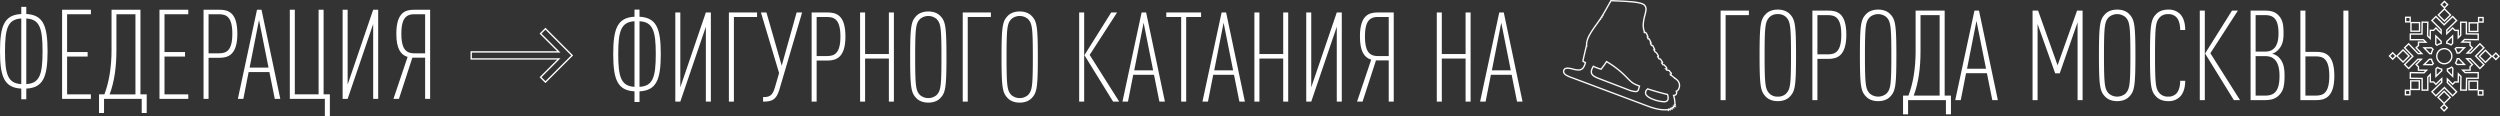 <svg xmlns="http://www.w3.org/2000/svg" xmlns:xlink="http://www.w3.org/1999/xlink" width="1825.872" height="85.01" viewBox="0 0 1825.872 85.01">
  <rect x="0" y="0" width="1825.872" height="85.01" fill="#333333" stroke="none"/>
  <defs>
    <clipPath id="clip-path">
      <rect id="Прямоугольник_174" data-name="Прямоугольник 174" width="458.533" height="76.5" fill="none"/>
    </clipPath>
    <clipPath id="clip-path-2">
      <rect id="Прямоугольник_175" data-name="Прямоугольник 175" width="664.128" height="67.932" transform="translate(0 0)" fill="none"/>
    </clipPath>
    <clipPath id="clip-path-3">
      <rect id="Прямоугольник_177" data-name="Прямоугольник 177" width="314.149" height="80" fill="none"/>
    </clipPath>
  </defs>
  <g id="Сгруппировать_135" data-name="Сгруппировать 135" transform="translate(17228 5090.01)">
    <g id="snow" transform="translate(-15482.837 -5134.001)">
      <path id="Объединение_6" data-name="Объединение 6" d="M39.878,80.707l-3.034-3.034,2.735-2.738-4.841-4.842,5.14-5.141,5.143,5.141-4.844,4.842,2.738,2.738Zm-1.62-3.035,1.62,1.621L41.5,77.672,39.879,76.05Zm-2.106-7.58,3.726,3.727,3.728-3.727-3.728-3.727Zm-2.292-.416L30.29,65.992l7.361-7.128V57.6l-3.79,3.67-1.87-1.93h-2.7v-4.7l-.815.814v9.831H23.348V56.78l-8.676-.136.086-5.13L25,51.675l.891-.89L20.615,50.7l.046-2.688L18.75,46.1l3.321-3.324H20.928l-6.955,6.951L10.348,46.1l6.01-6.014-6.037-6.23,3.687-3.569,7.13,7.36H22.4L18.727,33.86l1.933-1.869v-2.7h4.7l-.814-.815H14.713v-5.13h8.508l.135-8.675,5.129.083L28.326,25l.891.892.084-5.274,2.685.044,1.909-1.911,3.326,3.324V20.927l-6.955-6.952L33.9,10.347l6.013,6.013,6.231-6.034,3.571,3.683-7.362,7.129V22.4l3.792-3.67,1.868,1.93h2.7v4.7l.813-.813V14.716h5.132v8.5l8.673.137-.08,5.13L55,28.325l-.892.891,5.275.085-.041,2.685L61.248,33.9,57.926,37.22h1.147l6.953-6.951L69.655,33.9l-6.013,6.012,6.033,6.23L65.991,49.71l-7.128-7.36H57.6l3.67,3.789L59.34,48.01v2.7h-4.7l.813.813h9.832v5.13h-8.5l-.137,8.673-5.132-.08L51.676,55l-.894-.892L50.7,59.384l-2.686-.044L46.1,61.249l-3.323-3.323v1.148l6.952,6.951L46.1,69.654,40.09,63.64ZM31.7,66.014l2.179,2.249L40.1,62.237l6,6,2.215-2.215-6.537-6.537V55.512L46.1,59.835l1.5-1.5,2.109.034.106-6.635,2.863,2.858-.155,9.67,3.132.049.137-8.658h8.489v-3.13H55.04l-2.816-2.812H58.34V47.586l1.517-1.47L55.24,41.35h4.046L66.013,48.3l2.247-2.179L62.238,39.9l6-6-2.215-2.214L59.487,38.22H55.512L59.835,33.9l-1.5-1.5.032-2.108-6.638-.108,2.862-2.859,9.668.152.049-3.13L55.652,24.2V15.716H52.52v9.243l-2.812,2.815V21.659H47.584l-1.467-1.516-4.769,4.616V20.714L48.3,13.986l-2.179-2.247L39.9,17.762l-6-6L31.68,13.975l6.541,6.538v3.975L33.9,20.165l-1.5,1.5-2.109-.034-.106,6.636-2.859-2.863.151-9.667-3.13-.051-.135,8.659H15.713v3.13H24.96l2.811,2.815H21.66v2.123l-1.518,1.467,4.621,4.768H20.715L13.985,31.7l-2.25,2.178L17.761,40.1l-6,6,2.212,2.214,6.541-6.537h3.97L20.165,46.1l1.5,1.5-.036,2.112,6.638.105-2.861,2.86-9.668-.152-.052,3.13,8.659.136v8.49h3.129V55.04l2.815-2.811V58.34h2.121l1.469,1.516,4.768-4.616v4.046Zm37,2.854H64.406V65H57.559V57.727H64.83v6.849H68.7Zm-3.294-1H67.7V65.575H65.406ZM58.559,64H63.83V58.727H58.559ZM15.424,68.7H11.129V64.407H15V57.559h7.27v7.271H15.424Zm-3.295-1h2.295V65.407H12.129ZM16,63.829h5.27V58.559H16Zm17.421-7.883V49.1l1.492-1.491.336.208a9.042,9.042,0,0,0,3,1.178l.4.08V50.88Zm1-6.434v4.073l3.23-3.128v-.573a10.025,10.025,0,0,1-2.585-1.017Zm12.2,6.413-4.843-4.841V49l.383-.092a9.033,9.033,0,0,0,2.957-1.3l.342-.232,1.275,1.277ZM42.781,50.67l2.88,2.879.071-4.492-.4-.4a10.017,10.017,0,0,1-2.553,1.123ZM31.353,46.74l-7.279-.115,4.843-4.843h2.138l.091.385a8.982,8.982,0,0,0,1.28,2.929l.228.341Zm-4.9-1.078,4.494.071.428-.429a9.965,9.965,0,0,1-1.1-2.523h-.941Zm29.5.916H49.1L47.622,45.1l.2-.336a9.073,9.073,0,0,0,1.162-3.013l.078-.406H50.88Zm-6.435-1h4.073L50.457,42.35h-.573a10.059,10.059,0,0,1-1,2.6Zm-9.491.457a6,6,0,1,1,6-6A6.005,6.005,0,0,1,40.02,46.035Zm0-11a5,5,0,1,0,5,5A5,5,0,0,0,40.02,35.037ZM70.09,45.26l-5.14-5.14,5.142-5.142,4.841,4.843,2.738-2.738,3.035,3.037-3.035,3.034-2.738-2.736Zm-3.726-5.14,3.726,3.726,3.728-3.726-3.726-3.727Zm9.685,0,1.622,1.621,1.621-1.621L77.672,38.5ZM9.906,45.02,5.065,40.18,2.327,42.916-.707,39.88l3.034-3.035,2.737,2.737,4.843-4.842,5.139,5.141ZM6.179,39.88l3.727,3.726,3.725-3.726L9.906,36.154Zm-5.472,0L2.327,41.5l1.622-1.621L2.327,38.259Zm30.28-1.229H29.12l-5.063-5.228H30.9l1.529,1.529-.205.336a9.058,9.058,0,0,0-1.158,2.96Zm-1.444-1h.632a10.042,10.042,0,0,1,1-2.543l-.685-.685H26.417Zm21.541.569H48.976l-.094-.38a9.043,9.043,0,0,0-1.309-2.928l-.234-.343,1.312-1.31,7.274.117Zm-1.334-1h.92l2.879-2.881-4.492-.072-.431.431A10.027,10.027,0,0,1,49.75,37.22ZM34.6,32.688l-1.338-1.336.116-7.277,4.846,4.842v2.159l-.38.094a9.007,9.007,0,0,0-2.9,1.286Zm-.332-1.744.46.46a9.991,9.991,0,0,1,2.495-1.1v-.969l-2.884-2.881Zm10.8,1.474-.335-.2a9.033,9.033,0,0,0-2.974-1.142L41.348,31V29.121l5.23-5.066V30.9Zm-2.715-2.24a10.019,10.019,0,0,1,2.556.985l.674-.674V26.416l-3.23,3.128ZM65,22.441H57.727V15.17h6.848V11.3h4.295v4.3H65Zm-6.273-1H64V16.17H58.727Zm6.848-6.847h2.295V12.3H65.575ZM22.439,22.273h-7.27V15.426H11.3v-4.3h4.294V15h6.846Zm-6.27-1h5.27V16h-5.27ZM12.3,14.426h2.294v-2.3H12.3Zm27.82.622-5.14-5.14,4.841-4.843L37.083,2.328,40.12-.707l3.035,3.035L40.418,5.065l4.84,4.843Zm-3.726-5.14,3.726,3.726,3.725-3.726L40.119,6.181Zm2.1-7.58L40.119,3.95,41.74,2.328,40.119.707Z" transform="translate(0.002 45.001)" fill="#fff"/>
    </g>
    <g id="_2" data-name="2" transform="translate(-15971.367 -5083)">
      <path id="Контур_1719" data-name="Контур 1719" d="M0,1.12V66.508H3.673V4.426h16.99V1.12Z" transform="translate(0 -0.385)" fill="#fff"/>
      <g id="Сгруппировать_130" data-name="Сгруппировать 130" transform="translate(0 0)">
        <g id="Сгруппировать_129" data-name="Сгруппировать 129" clip-path="url(#clip-path)">
          <path id="Контур_1720" data-name="Контур 1720" d="M65.439,63.642c-2.02,2.113-5.143,3.215-8.724,3.215s-6.7-1.1-8.724-3.215C44.133,59.694,43.4,56.02,43.4,33.429S44.133,7.163,47.99,3.214C50.01,1.1,53.133,0,56.714,0s6.7,1.1,8.724,3.214c3.857,3.949,4.592,7.622,4.592,30.214S69.3,59.694,65.439,63.642M62.867,5.6a8.169,8.169,0,0,0-6.153-2.3,8.172,8.172,0,0,0-6.153,2.3c-2.938,3.214-3.49,6.061-3.49,27.827s.552,24.612,3.49,27.827a8.172,8.172,0,0,0,6.153,2.3,8.169,8.169,0,0,0,6.153-2.3c2.939-3.215,3.49-6.061,3.49-27.827S65.806,8.816,62.867,5.6" transform="translate(-14.93 0)" fill="#fff"/>
          <path id="Контур_1721" data-name="Контур 1721" d="M113.768,36.385h-7.9V66.508H102.2V1.12h11.571c6.429,0,13.224,1.745,13.224,17.633,0,15.7-6.98,17.633-13.224,17.633m-.276-31.959H105.87V33.079h7.622c5.327,0,9.827-1.745,9.827-14.327s-4.5-14.327-9.827-14.327" transform="translate(-35.158 -0.385)" fill="#fff"/>
          <path id="Контур_1722" data-name="Контур 1722" d="M177.158,63.642c-2.02,2.113-5.143,3.215-8.724,3.215s-6.7-1.1-8.724-3.215c-3.857-3.948-4.592-7.622-4.592-30.214s.735-26.265,4.592-30.214C161.729,1.1,164.852,0,168.433,0s6.7,1.1,8.724,3.214c3.857,3.949,4.592,7.622,4.592,30.214s-.735,26.265-4.592,30.214M174.586,5.6a9.393,9.393,0,0,0-12.306,0c-2.938,3.214-3.49,6.061-3.49,27.827s.552,24.612,3.49,27.827a9.393,9.393,0,0,0,12.306,0c2.939-3.215,3.49-6.061,3.49-27.827s-.551-24.612-3.49-27.827" transform="translate(-53.364 0)" fill="#fff"/>
          <path id="Контур_1723" data-name="Контур 1723" d="M234.454,76.885V66.508H206.811V76.885h-3.673V63.2h3.948c3.4-8.908,5.235-19.929,5.235-32.51V1.12h21.214V63.2h4.592V76.885ZM229.862,4.426H215.9V30.875c0,12.122-1.47,22.959-4.96,32.327h18.918Z" transform="translate(-69.884 -0.385)" fill="#fff"/>
          <path id="Контур_1724" data-name="Контур 1724" d="M288.328,66.508,284.38,46.855H269.134l-3.857,19.653h-4.041l14.05-65.387h3.307L292.37,66.508ZM276.757,8.652l-6.888,34.9h13.867Z" transform="translate(-89.872 -0.386)" fill="#fff"/>
          <path id="Контур_1725" data-name="Контур 1725" d="M380.212,66.507V9.661L367.171,46.946h-3.306l-12.858-36V66.507h-3.673V1.12h4.041L365.61,41.069,379.844,1.12h4.041V66.507Z" transform="translate(-119.491 -0.385)" fill="#fff"/>
          <path id="Контур_1726" data-name="Контур 1726" d="M443.294,63.642c-2.02,2.113-5.143,3.215-8.724,3.215s-6.7-1.1-8.725-3.215c-3.857-3.948-4.592-7.622-4.592-30.214s.735-26.265,4.592-30.214C427.865,1.1,430.988,0,434.569,0s6.7,1.1,8.724,3.214c3.857,3.949,4.592,7.622,4.592,30.214s-.735,26.265-4.592,30.214M440.722,5.6a9.393,9.393,0,0,0-12.306,0c-2.938,3.214-3.49,6.061-3.49,27.827s.552,24.612,3.49,27.827a9.393,9.393,0,0,0,12.306,0c2.939-3.215,3.49-6.061,3.49-27.827s-.551-24.612-3.49-27.827" transform="translate(-144.921 0)" fill="#fff"/>
          <path id="Контур_1727" data-name="Контур 1727" d="M499.49,64.1a11.611,11.611,0,0,1-8.082,2.755c-3.582,0-6.7-1.1-8.725-3.214-3.857-3.949-4.592-7.622-4.592-30.214s.735-26.265,4.592-30.214C484.7,1.1,487.827,0,491.408,0a11.566,11.566,0,0,1,8.633,3.215c2.663,2.755,3.765,6.979,3.765,11.663h-3.674c0-3.582-.735-7.255-2.938-9.459a7.918,7.918,0,0,0-5.786-2.112,8.17,8.17,0,0,0-6.153,2.3c-2.939,3.215-3.49,6.062-3.49,27.827s.552,24.612,3.49,27.827a8.17,8.17,0,0,0,6.153,2.3,7.918,7.918,0,0,0,5.786-2.112c2.2-2.2,2.938-5.878,2.938-9.459h3.674c0,4.959-1.286,9.459-4.316,12.122" transform="translate(-164.475 0)" fill="#fff"/>
          <path id="Контур_1728" data-name="Контур 1728" d="M533.531,1.12H537.2V66.508h-3.673Zm24.887,65.388L537.387,32.437,557.041,1.12h4.316L541.245,32.253l21.673,34.255Z" transform="translate(-183.547 -0.385)" fill="#fff"/>
          <path id="Контур_1729" data-name="Контур 1729" d="M610.936,62.834c-2.571,2.663-5.694,3.673-10.837,3.673h-10.01V1.12h10.1c5.05,0,7.99.919,10.469,3.673,2.663,2.939,3.489,6.061,3.489,12.949,0,4.684-.55,8.724-4.041,12.214a10.069,10.069,0,0,1-4.316,2.663,10.033,10.033,0,0,1,4.867,2.571c3.765,3.765,4.224,8.633,4.224,13.592,0,8.265-1.286,11.3-3.949,14.051M600.742,4.426h-6.98V31.059h6.98c6.061,0,9.735-3.765,9.735-13.316,0-10.561-3.673-13.316-9.735-13.316m0,29.939h-6.98V63.2h6.98c6.52,0,10.469-2.939,10.469-14.418,0-10.378-3.95-14.418-10.469-14.418" transform="translate(-203.004 -0.385)" fill="#fff"/>
          <path id="Контур_1730" data-name="Контур 1730" d="M657.1,66.508H645.528V1.12H649.2V31.242h7.9c6.429,0,13.224,1.745,13.224,17.633,0,15.7-6.98,17.633-13.224,17.633m-.276-31.959H649.2V63.2h7.622c5.327,0,9.827-1.746,9.827-14.327s-4.5-14.327-9.827-14.327M676.936,1.12h3.674V66.508h-3.674Z" transform="translate(-222.077 -0.385)" fill="#fff"/>
        </g>
      </g>
    </g>
    <path id="skate" d="M76.761,80.924l-.518-.518L75.77,80.1a21.926,21.926,0,0,1-2.376.084c-5.247-.1-10.224-1.99-15.036-3.823-.569-.217-1.157-.441-1.733-.657L43.369,70.736,6.769,57.02c-.259-.1-.526-.2-.8-.295-2.032-.745-4.335-1.59-5.562-2.91A2.985,2.985,0,0,1-.441,51.1c.207-1.062.962-2.327,3.379-2.327a16.087,16.087,0,0,1,3.882.658l.257.067.061.018a15.251,15.251,0,0,0,3.64.581A3.62,3.62,0,0,0,14.235,48.2a11.28,11.28,0,0,0,1.094-2.722,12.515,12.515,0,0,1-1.521-.92l-.26-.184.057-.314c.458-2.51,1.676-7.559,2.4-10.576.1-.412.19-.789.27-1.12l0-.012v-.174q-.006-.232,0-.468v-1.1l.078.117a17.986,17.986,0,0,1,2.247-6.168,73.384,73.384,0,0,1,4.921-7.443c.328-.454.637-.882.94-1.307.583-.816,1.145-1.635,1.671-2.435L26.389,13h0l.064-.1c.458-.7.918-1.431,1.406-2.222l.3-.493C29.87,7.376,31.5,4.449,33.068,1.619l.479-.862,0-.005.7-1.261.306.01c5.3.179,9.715.346,14.271.73a39.509,39.509,0,0,1,7.794,1.212c1.809.55,2.9,1.283,3.423,2.305.884,1.71.854,2.923-.168,6.828l0,.013a33.1,33.1,0,0,0-1.234,6.85,16.742,16.742,0,0,0,.424,3.876,12.1,12.1,0,0,0,.537,1.423.92.92,0,0,1,.1-.006,1.02,1.02,0,0,1,.642.249l.033.026.028.032a5.279,5.279,0,0,1,1.011,1.655,9.472,9.472,0,0,1,.621,1.441.851.851,0,0,1-.139.82c.063.132.119.251.168.358.028,0,.057,0,.086,0a.963.963,0,0,1,.637.247l.051.043.038.055a6.954,6.954,0,0,1,.792,1.542c.1.2.18.369.255.52a6.069,6.069,0,0,1,.438,1,.781.781,0,0,1-.189.788l.131.267c.074.15.138.281.193.4a1.31,1.31,0,0,1,.159-.01,1.091,1.091,0,0,1,.806.351l.033.034.026.04a9.138,9.138,0,0,1,.751,1.429l.212.42c.506,1,.68,1.344.28,1.852l.042.082c.1.195.181.358.248.5l.537.413a.877.877,0,0,1,.156.116l.01.009.018.013.406.314.011.054a8.378,8.378,0,0,1,.809,1.173c.086.142.161.265.222.356.413.605.714,1.16.2,1.76.059.1.113.181.157.246a3.611,3.611,0,0,1,.358.632,1.281,1.281,0,0,1,.138-.008c.809,0,1.259.737,1.62,1.328a4.1,4.1,0,0,0,.433.627l.023.027c.377.463.684.882.608,1.332a.938.938,0,0,1-.346.563c.026.033.052.063.077.091l.022.025c.117.144.209.263.283.368a1.507,1.507,0,0,1,1.312.587l.015.019a15.181,15.181,0,0,0,1.02,1.133l.008.008a1.724,1.724,0,0,1,.635,1.431.9.9,0,0,1-.331.519l.049.048.013.013c.047.049.089.1.126.143a1.238,1.238,0,0,1,.775.145,1.481,1.481,0,0,1,.163-.009,1.173,1.173,0,0,1,1.062.644,8.843,8.843,0,0,0,.84,1.064,1.587,1.587,0,0,1,.691,1.118,1.059,1.059,0,0,1-.4.8l.063.071.061.067c.54.445,1.439,1.15,1.667,1.324s.489.364.778.589l.3.233,0,0,.131.1a20.909,20.909,0,0,1,1.688,1.412l.022.022a6.056,6.056,0,0,1,.817,7.263A3.523,3.523,0,0,1,82.9,66.4a2.769,2.769,0,0,1-.189,2.091A2.446,2.446,0,0,1,80.992,69.6l-.054.011a20.437,20.437,0,0,1,.845,5.546l.435,1.268-.634.107.114.378.923.917-1.842-.207.125,1.257-.682-.227-.532-.067-.063.6v.645l-.066-.026-.006.061-.613-.3-.564-.225-.108.41v.709l-1.16-.575Zm-.741-1.852.25.162.257-.77.925.461.248-.942.928.37v-.071l.085.042.091-.858.967.121-.109-1.1.9.1-.257-.854.59-.1-.105-.306v-.081a19.445,19.445,0,0,0-.977-5.9l-.2-.616.647-.04a3.854,3.854,0,0,0,.538-.071,1.5,1.5,0,0,0,1.061-.636,1.763,1.763,0,0,0,.1-1.24l-.016,0-.112-.449-.224-.447.52-.2a2.517,2.517,0,0,0,1.3-1.112l.005-.009a5.073,5.073,0,0,0-.669-6.057c-.449-.417-.918-.814-1.395-1.182a.794.794,0,0,1-.463-.1l0,0a.79.79,0,0,1-.362-.475.748.748,0,0,1-.017-.074c-.2-.155-.386-.293-.558-.419l-.008-.006c-.259-.2-1.185-.924-1.729-1.374l-.027-.023-.107-.118-.062-.069-.475.436.165-.823-.042-.055-.116-.152-.5-.652.812-.146c.044-.008.088-.018.132-.027l.126-.026.031-.032a1.487,1.487,0,0,0-.347-.373l-.022-.019-.02-.022a9.841,9.841,0,0,1-.971-1.229l-.015-.022-.012-.024c-.066-.125-.118-.135-.19-.135a.672.672,0,0,0-.162.024l-.271.069-.2-.2a.158.158,0,0,0-.128-.044.8.8,0,0,0-.233.044l-.349.11-.21-.3a2.463,2.463,0,0,0-.229-.292c-.212-.209-.441-.456-.6-.628l-.68-.75,1.009-.084c.028,0,.061-.007.1-.012l.11-.015.01,0a.536.536,0,0,0,.051-.023,1.631,1.631,0,0,0-.363-.5,15.951,15.951,0,0,1-1.091-1.213.52.52,0,0,0-.412-.234.75.75,0,0,0-.15.017l-.207.042-.175-.119a.536.536,0,0,0-.106-.057l-.156-.06-.089-.142a4.261,4.261,0,0,0-.3-.4,4.656,4.656,0,0,1-.517-.736l-.413-.684.8-.072c.026,0,.059-.007.093-.012l.039-.006a3.359,3.359,0,0,0-.359-.5,4.935,4.935,0,0,1-.545-.777c-.243-.4-.519-.85-.767-.85a.371.371,0,0,0-.106.018l-.258.078-.207-.172a.365.365,0,0,0-.125-.065l-.286-.091-.054-.3a1.757,1.757,0,0,0-.286-.535c-.076-.11-.165-.257-.26-.412-.051-.083-.1-.17-.159-.259l-.029-.047-.245-.693.605-.048.022-.026a2.085,2.085,0,0,0-.3-.523c-.076-.113-.156-.245-.248-.4a6.764,6.764,0,0,0-.777-1.11h0l-.195-.151c-.024-.017-.044-.033-.062-.048l-.006,0-.849-.653L66.2,37.4c-.071-.15-.168-.342-.291-.585l-.183-.363-.016-.035c-.005-.013-.021-.04-.034-.064a1.614,1.614,0,0,1-.081-.156l-.385-.879.659.132c-.072-.154-.173-.353-.282-.568-.066-.13-.14-.276-.222-.44l-.015-.033a8.107,8.107,0,0,0-.643-1.237.075.075,0,0,0-.055-.016.657.657,0,0,0-.17.032l-.284.083-.21-.209-.036-.016-.2-.089-.077-.173c-.063-.142-.157-.332-.275-.573-.082-.168-.178-.362-.287-.589l-.019-.045c-.006-.018-.019-.044-.033-.072s-.032-.067-.046-.1l-.3-.7h.566c-.068-.148-.162-.34-.264-.546-.078-.159-.168-.341-.27-.55l-.012-.024-.009-.025a5.949,5.949,0,0,0-.621-1.245c-.036.009-.086.025-.127.038l-.5.156-.175-.42c-.095-.226-.233-.525-.448-.967l-.019-.043c0-.009-.017-.035-.027-.054s-.034-.063-.052-.1l-.337-.73.576.015c-.117-.3-.348-.777-.5-1.1l-.018-.042a4.281,4.281,0,0,0-.8-1.325l-.007,0c-.035.012-.089.034-.132.051l-.336.138-.236-.262a.781.781,0,0,1-.051-.063l-.007,0-.883-.5.525-.219a13.121,13.121,0,0,1-.467-1.285l-.009-.034a17.744,17.744,0,0,1-.453-4.143v-.032a34.1,34.1,0,0,1,1.27-7.067c1-3.827.951-4.742.244-6.11-.806-1.568-3.822-2.431-10.411-2.979C44.29.852,39.97.685,34.82.51l-.138.249a.758.758,0,0,1,.008.152.772.772,0,0,1-.254.554.786.786,0,0,1-.217.143l-.276.5c-1.526,2.747-3.1,5.585-4.76,8.325a.767.767,0,0,1,.03.407.778.778,0,0,1-.328.508.77.77,0,0,1-.343.132q-.178.287-.352.565l.14-.023.221.663h-.765q-.165.259-.329.513a.788.788,0,0,1-.31.85.77.77,0,0,1-.336.135c-.485.73-1,1.474-1.527,2.215-.3.427-.615.856-.943,1.311-3.224,4.466-7.237,10.024-7.054,14.548l.072,1.782-.331-.5-.045.185c-.7,2.883-1.84,7.629-2.332,10.2a11.539,11.539,0,0,0,1.485.837l.378.177-.107.4a13.058,13.058,0,0,1-1.314,3.378,4.626,4.626,0,0,1-4.312,2.373,16.3,16.3,0,0,1-3.94-.625l-.062-.018L6.568,50.4a15.31,15.31,0,0,0-3.63-.625c-1.883,0-2.27.866-2.4,1.518a1.987,1.987,0,0,0,.6,1.844c1.066,1.146,3.249,1.947,5.176,2.654.274.1.544.2.8.3L56.976,74.769c.578.217,1.168.441,1.738.658,4.733,1.8,9.626,3.665,14.7,3.757a20.818,20.818,0,0,0,2.434-.1ZM73.3,74.31a26.189,26.189,0,0,1-7.942-1.743c-2.432-.919-5.429-2.436-5.9-4.449a4.415,4.415,0,0,1-.112-.692c-.127-1.542.678-2.37,1.61-3.328l.264-.271.3.1c5.156,1.675,10.374,3.149,13.956,3.943.159.036.324.075.508.118l.267.064.09.259c.062.178.125.378.183.578l.055.2a7.029,7.029,0,0,1,.277,2.224c-.1,1.863-1.271,2.922-3.3,2.991l-.015.008-.114,0Zm-11.8-9.339a2.872,2.872,0,0,0-1.161,2.376,3.434,3.434,0,0,0,.088.54c.286,1.222,2.21,2.585,5.281,3.745A25.119,25.119,0,0,0,73.3,73.31l.012-.006.114,0c1.583-.024,2.355-.676,2.431-2.051a6.052,6.052,0,0,0-.245-1.909l-.05-.18c-.026-.09-.053-.181-.081-.268l-.223-.051C71.717,68.057,66.6,66.615,61.508,64.97Zm-9,1.9a18.684,18.684,0,0,1-5.781-1.474l-.006,0L25.961,57.454c-2.764-1.057-5.3-2.176-6.016-4.228-.5-1.452-.084-3.224,1.319-5.577l.234-.392.411.2a34.729,34.729,0,0,0,5.136,1.969l.008-.016.091.03a49.75,49.75,0,0,0,3.765-5.244l.256-.411.419.244A68.046,68.046,0,0,1,46.17,55.417l.214.217c2.909,2.956,4,4.062,6.577,5.195.682.3,1.589.662,2.625,1.046l.444.164-.14.452c-.128.414-.231.8-.33,1.181-.375,1.426-.7,2.658-2.046,3.064A3.5,3.5,0,0,1,52.5,66.868Zm-5.433-2.411A18.215,18.215,0,0,0,52.5,65.868a2.561,2.561,0,0,0,.723-.09c.775-.234.99-.931,1.366-2.361.063-.239.131-.5.208-.769-.879-.332-1.632-.635-2.242-.9-2.754-1.21-3.964-2.439-6.887-5.409l-.216-.219A67.058,67.058,0,0,0,31.5,45.135a50.784,50.784,0,0,1-3.779,5.176l-.149.3-.081-.022-.01.013-.254-.085-.054-.015A35.763,35.763,0,0,1,21.9,48.553c-1.06,1.88-1.38,3.268-1.006,4.346.517,1.49,2.382,2.456,5.428,3.622Z" transform="translate(-16086.009 -5089.5)" fill="#f8f9fa"/>
    <g id="Сгруппировать_132" data-name="Сгруппировать 132" transform="translate(-16780.137 -5083)">
      <g id="Сгруппировать_131" data-name="Сгруппировать 131" clip-path="url(#clip-path-2)">
        <path id="Контур_1731" data-name="Контур 1731" d="M19.2,59.7v7.771H15.543V59.7C3.2,59.063,0,51.2,0,32.457S3.2,5.852,15.543,5.212V0H19.2V5.212c12.343.64,15.543,8.5,15.543,27.245S31.543,59.063,19.2,59.7M15.543,8.5C5.76,9.051,3.657,15.543,3.657,32.457s2.1,23.406,11.886,23.955Zm3.657,0V56.412c9.783-.549,11.886-7.04,11.886-23.955S28.983,9.051,19.2,8.5" fill="#fff"/>
        <path id="Контур_1732" data-name="Контур 1732" d="M67.658,67.2V12.525L49.006,67.2H45.349V2.1h3.657V56.777L67.658,2.1h3.657V67.2Z" fill="#fff"/>
        <path id="Контур_1733" data-name="Контур 1733" d="M88.138,5.394V67.2H84.481V2.1h20.572V5.394Z" fill="#fff"/>
        <path id="Контур_1734" data-name="Контур 1734" d="M121.326,58.515c-2.286,7.863-6.034,8.686-11.885,8.686V63.909c4.754,0,6.856-1.006,8.594-6.857l3.109-10.7L107.886,2.1h4.023l11.154,38.858L133.943,2.1h4.023Z" fill="#fff"/>
        <path id="Контур_1735" data-name="Контур 1735" d="M156.433,37.211H148.57V67.2h-3.657V2.1h11.52c6.4,0,13.166,1.737,13.166,17.554,0,15.635-6.948,17.554-13.166,17.554m-.274-31.817H148.57V33.92h7.589c5.3,0,9.783-1.738,9.783-14.263s-4.48-14.263-9.783-14.263" fill="#fff"/>
        <path id="Контур_1736" data-name="Контур 1736" d="M201.327,67.2V35.748H183.955V67.2H180.3V2.1h3.657V32.457h17.372V2.1h3.657V67.2Z" fill="#fff"/>
        <path id="Контур_1737" data-name="Контур 1737" d="M238.811,64.731c-2.012,2.1-5.12,3.2-8.686,3.2s-6.674-1.1-8.685-3.2c-3.84-3.931-4.572-7.589-4.572-30.08S217.6,8.5,221.44,4.571c2.011-2.1,5.12-3.2,8.685-3.2s6.674,1.1,8.686,3.2c3.84,3.931,4.571,7.589,4.571,30.08s-.731,26.149-4.571,30.08m-2.56-57.783a9.35,9.35,0,0,0-12.251,0c-2.926,3.2-3.475,6.034-3.475,27.7s.549,24.5,3.475,27.7a9.35,9.35,0,0,0,12.251,0c2.926-3.2,3.475-6.034,3.475-27.7s-.549-24.5-3.475-27.7" fill="#fff"/>
        <path id="Контур_1738" data-name="Контур 1738" d="M258.925,5.394V67.2h-3.657V2.1H275.84V5.394Z" fill="#fff"/>
        <path id="Контур_1739" data-name="Контур 1739" d="M305.553,64.731c-2.012,2.1-5.12,3.2-8.686,3.2s-6.674-1.1-8.685-3.2c-3.84-3.931-4.572-7.589-4.572-30.08s.732-26.149,4.572-30.08c2.011-2.1,5.12-3.2,8.685-3.2s6.674,1.1,8.686,3.2c3.84,3.931,4.571,7.589,4.571,30.08s-.731,26.149-4.571,30.08m-2.56-57.783a9.35,9.35,0,0,0-12.251,0c-2.926,3.2-3.475,6.034-3.475,27.7s.549,24.5,3.475,27.7a9.35,9.35,0,0,0,12.251,0c2.926-3.2,3.475-6.034,3.475-27.7s-.549-24.5-3.475-27.7" fill="#fff"/>
        <path id="Контур_1740" data-name="Контур 1740" d="M340.3,2.1h3.657V67.2H340.3Zm24.777,65.1L344.135,33.28,363.7,2.1H368L347.975,33.1l21.577,34.1Z" fill="#fff"/>
        <path id="Контур_1741" data-name="Контур 1741" d="M398.9,67.2l-3.931-19.566H379.79L375.95,67.2h-4.023L385.916,2.1h3.291l13.715,65.1ZM387.379,9.6l-6.857,34.743h13.8Z" fill="#fff"/>
        <path id="Контур_1742" data-name="Контур 1742" d="M418.464,5.394V67.2h-3.657V5.394h-10.88V2.1h25.417V5.394Z" fill="#fff"/>
        <path id="Контур_1743" data-name="Контур 1743" d="M457.321,67.2,453.39,47.634H438.212L434.372,67.2h-4.023L444.338,2.1h3.291l13.715,65.1ZM445.8,9.6l-6.857,34.743h13.8Z" fill="#fff"/>
        <path id="Контур_1744" data-name="Контур 1744" d="M489.32,67.2V35.748H471.948V67.2h-3.657V2.1h3.657V32.457H489.32V2.1h3.657V67.2Z" fill="#fff"/>
        <path id="Контур_1745" data-name="Контур 1745" d="M528.451,67.2V12.525L509.8,67.2h-3.657V2.1H509.8V56.777L528.451,2.1h3.657V67.2Z" fill="#fff"/>
        <path id="Контур_1746" data-name="Контур 1746" d="M543.262,67.2l10.331-30.628c-5.12-1.554-8.229-6.126-8.229-16.915C545.364,3.84,552.13,2.1,558.53,2.1h11.52V67.2h-3.657V37.12h-9.326L547.285,67.2Zm14.994-33.28h8.137V5.394h-8.137c-6.857,0-9.234,4.755-9.234,14.263S551.4,33.92,558.256,33.92" fill="#fff"/>
        <path id="Контур_1747" data-name="Контур 1747" d="M622.53,67.2V35.748H605.158V67.2H601.5V2.1h3.657V32.457H622.53V2.1h3.657V67.2Z" fill="#fff"/>
        <path id="Контур_1748" data-name="Контур 1748" d="M660.1,67.2l-3.931-19.566H641L637.156,67.2h-4.023L647.122,2.1h3.291l13.715,65.1ZM648.586,9.6l-6.858,34.743h13.806Z" fill="#fff"/>
      </g>
    </g>
    <path id="Объединение_7" data-name="Объединение 7" d="M17339.207,6519.708l-4.283-4.283,12.848-12.849H17284.5v-6.128h63.3l-12.871-12.871,4.283-4.283.354.354,19.859,19.853-.354.354Zm-2.869-4.283,2.869,2.869,18.8-18.793-18.8-18.792-2.869,2.869,13.871,13.871H17285.5v4.128h64.688Z" transform="translate(-34168.848 -11549.041)" fill="#fff"/>
    <g id="Сгруппировать_134" data-name="Сгруппировать 134" transform="translate(-17228 -5085)">
      <g id="Сгруппировать_133" data-name="Сгруппировать 133" transform="translate(0 0)" clip-path="url(#clip-path-3)">
        <path id="Контур_1749" data-name="Контур 1749" d="M19.2,59.7v7.771H15.543V59.7C3.2,59.063,0,51.2,0,32.457S3.2,5.851,15.543,5.211V0H19.2V5.211c12.343.64,15.543,8.5,15.543,27.246S31.543,59.063,19.2,59.7M15.543,8.5C5.76,9.052,3.657,15.543,3.657,32.457s2.1,23.406,11.886,23.954Zm3.657,0V56.412c9.783-.549,11.886-7.04,11.886-23.954S28.983,9.052,19.2,8.5" transform="translate(0 0)" fill="#fff"/>
        <path id="Контур_1750" data-name="Контур 1750" d="M69.441,68.317V3.219H90.47V6.511H73.1V34.123H88.093v3.291H73.1V65.026H90.47v3.291Z" transform="translate(-24.092 -1.117)" fill="#fff"/>
        <path id="Контур_1751" data-name="Контур 1751" d="M141.917,78.649V68.318H114.4V78.649H110.74V65.026h3.931c3.383-8.869,5.211-19.84,5.211-32.366V3.22H141V65.026h4.571V78.649ZM137.346,6.511h-13.9V32.843c0,12.069-1.462,22.857-4.937,32.183h18.834Z" transform="translate(-38.419 -1.117)" fill="#fff"/>
        <path id="Контур_1752" data-name="Контур 1752" d="M178.359,68.317V3.219h21.029V6.511H182.016V34.123H197.01v3.291H182.016V65.026h17.372v3.291Z" transform="translate(-61.879 -1.117)" fill="#fff"/>
        <path id="Контур_1753" data-name="Контур 1753" d="M239.157,38.329h-7.863V68.318h-3.657V3.22h11.52c6.4,0,13.166,1.737,13.166,17.554,0,15.634-6.949,17.554-13.166,17.554m-.274-31.817h-7.589V35.037h7.589c5.3,0,9.783-1.737,9.783-14.263s-4.48-14.263-9.783-14.263" transform="translate(-78.975 -1.117)" fill="#fff"/>
        <path id="Контур_1754" data-name="Контур 1754" d="M292.971,68.317l-3.931-19.566H273.862l-3.84,19.566H266l13.989-65.1h3.291l13.714,65.1Zm-11.52-57.6L274.593,45.46H288.4Z" transform="translate(-92.284 -1.117)" fill="#fff"/>
        <path id="Контур_1755" data-name="Контур 1755" d="M349.7,81.117v-12.8H324.1V3.22h3.657V65.026h17.372V3.22h3.657V65.026h4.571V81.117Z" transform="translate(-112.44 -1.117)" fill="#fff"/>
        <path id="Контур_1756" data-name="Контур 1756" d="M405.485,68.317V13.642L386.834,68.317h-3.657V3.219h3.657V57.894L405.485,3.219h3.657v65.1Z" transform="translate(-132.937 -1.117)" fill="#fff"/>
        <path id="Контур_1757" data-name="Контур 1757" d="M440.016,68.317l10.332-30.628c-5.12-1.554-8.229-6.126-8.229-16.915,0-15.817,6.766-17.554,13.166-17.554H466.8v65.1h-3.657V38.236h-9.326l-9.783,30.08Zm14.994-33.28h8.137V6.51H455.01c-6.857,0-9.234,4.755-9.234,14.263s2.377,14.263,9.234,14.263" transform="translate(-152.656 -1.117)" fill="#fff"/>
      </g>
    </g>
  </g>
</svg>
